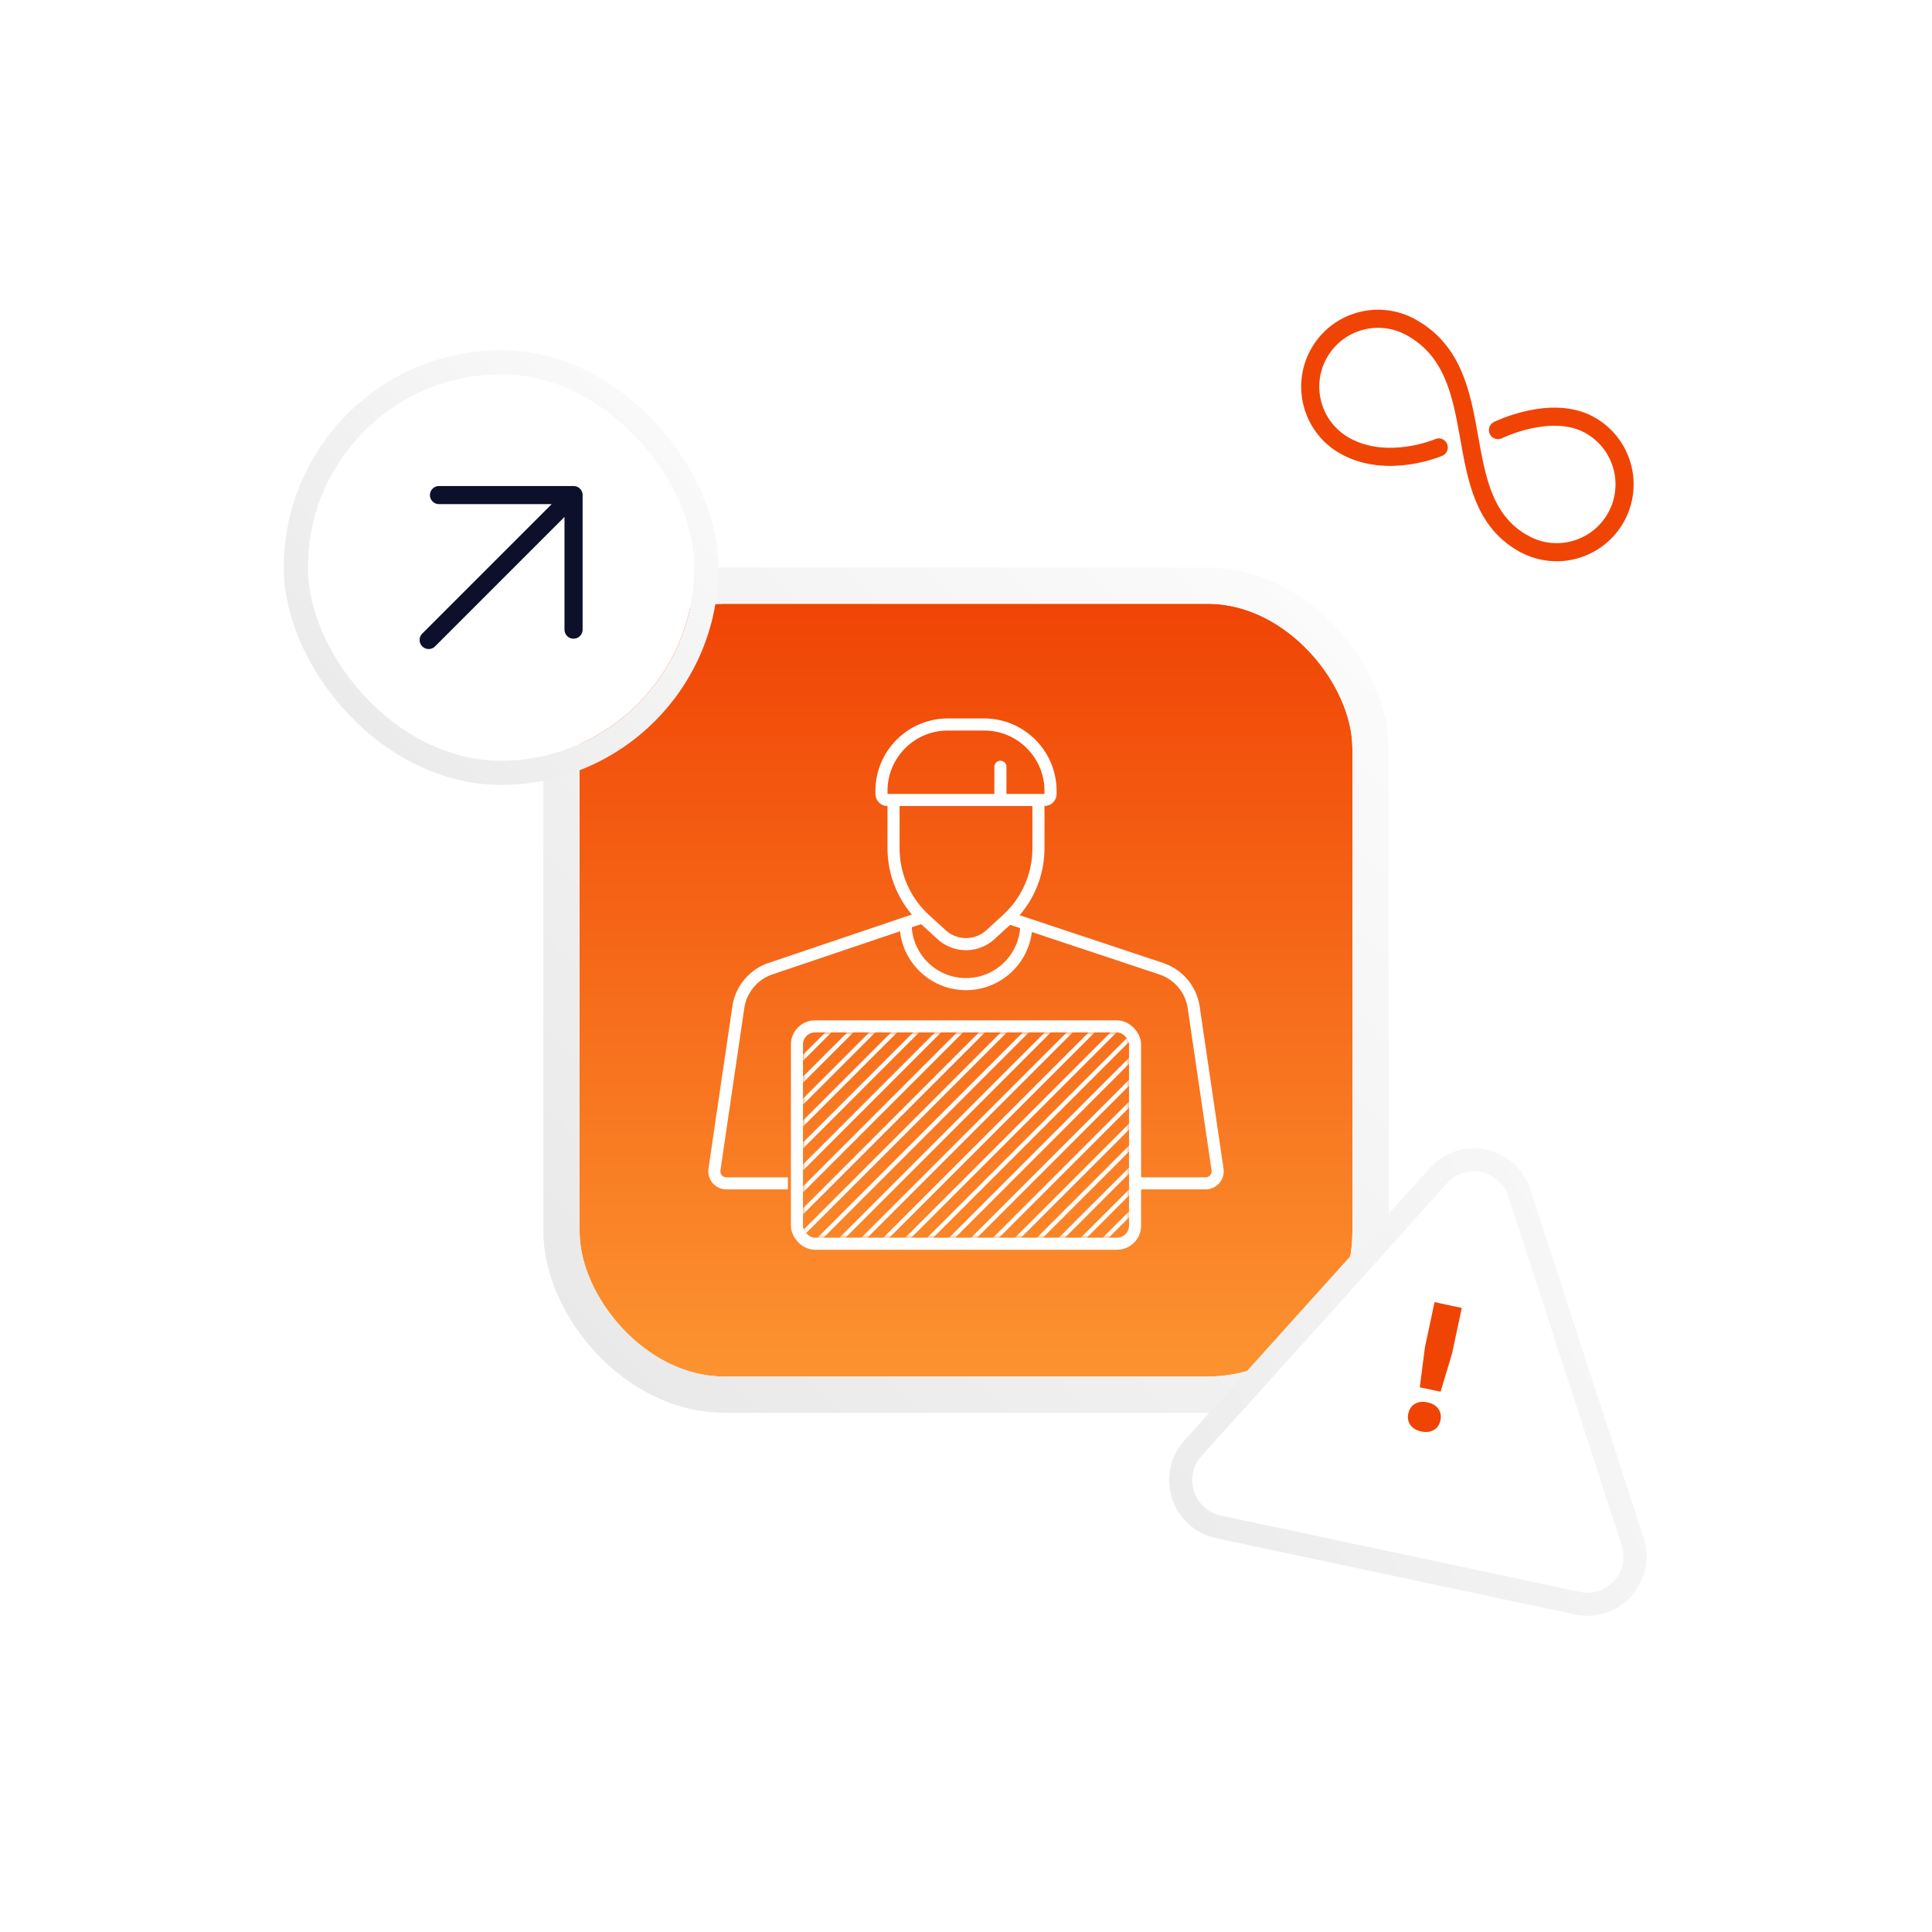 <svg fill="none" xmlns="http://www.w3.org/2000/svg" viewBox="0 0 320 320">
    <g filter="url(#a)">
        <rect x="96" y="96" width="128" height="128" rx="24" fill="url(#b)" />
        <path
            d="M130.5 192H120.316a2 2 0 0 1-1.979-2.291l3.95-26.862a8 8 0 0 1 5.355-6.415L152.6 148m35.9 44H199.684a2 2 0 0 0 1.979-2.291l-3.946-26.836a8.005 8.005 0 0 0-5.39-6.428L166.938 148"
            stroke="#fff" stroke-width="2" stroke-linejoin="round" />
        <rect x="132" y="166" width="56" height="36" rx="3" stroke="#fff" stroke-width="2" />
        <mask id="c" style="mask-type:alpha" maskUnits="userSpaceOnUse" x="133" y="167" width="54" height="34">
            <path d="M186 201h-52a1 1 0 0 1-1-1v-32a1 1 0 0 1 1-1h52a1 1 0 0 1 1 1v32a1 1 0 0 1-1 1Z" fill="#C4C4C4" />
        </mask>
        <g mask="url(#c)" stroke="#fff" stroke-width=".706">
            <path
                d="M60.918 377.741 497.029-58.37M64.559 377.741 500.67-58.37M68.191 377.741 504.302-58.37M71.824 377.741 507.935-58.37M75.457 377.741 511.568-58.37M79.094 377.741 515.205-58.37M82.727 377.741 518.837-58.37M86.36 377.741 522.47-58.37M89.992 377.741 526.103-58.37M93.625 377.741 529.736-58.37M97.262 377.741 533.373-58.37M100.895 377.741 537.005-58.37M104.531 377.741 540.642-58.37M108.168 377.741 544.279-58.37M111.801 377.741 547.912-58.37M115.434 377.741 551.545-58.37M119.074 377.741 555.185-58.37M122.707 377.741 558.818-58.37M126.34 377.741 562.451-58.37M129.973 377.741 566.084-58.37M133.602 377.741 569.712-58.37M137.234 377.741 573.345-58.37M140.871 377.741 576.982-58.37M144.504 377.741 580.615-58.37M148.141 377.741 584.252-58.37M151.777 377.741 587.888-58.37M155.41 377.741 591.521-58.37M159.047 377.741 595.158-58.37M162.676 377.741 598.787-58.37M166.316 377.741 602.427-58.37M169.949 377.741 606.06-58.37M173.582 377.741 609.693-58.37M177.219 377.741 613.33-58.37M57.29 377.741 493.4-58.37M53.652 377.741 489.763-58.37M50.016 377.741 486.127-58.37M46.383 377.741 482.494-58.37M42.746 377.741 478.857-58.37M39.113 377.741 475.224-58.37M35.477 377.741 471.587-58.37M31.844 377.741 467.955-58.37M28.21 377.741 464.323-58.37M24.578 377.741 460.69-58.37M20.941 377.741 457.052-58.37M17.309 377.741 453.42-58.37M13.676 377.741 449.787-58.37M10.043 377.741 446.154-58.37M6.406 377.741 442.517-58.37M2.773 377.741 438.884-58.37M-.86 377.741 435.253-58.37M-4.496 377.741 431.615-58.37M-8.133 377.741 427.978-58.37M-11.766 377.741 424.345-58.37M-15.398 377.741 420.712-58.37M-19.033 377.741 417.078-58.37M-22.666 377.741 413.445-58.37M-26.3 377.741 409.81-58.37M-29.934 377.741 406.177-58.37M-33.572 377.741 402.539-58.37M-37.201 377.741 398.91-58.37M-40.836 377.741 395.275-58.37M-44.475 377.741 391.636-58.37M-48.107 377.741 388.003-58.37M-51.74 377.741 384.37-58.37M-55.375 377.741 380.736-58.37M-59.008 377.741 377.103-58.37M-62.643 377.741 373.468-58.37M-66.275 377.741 369.836-58.37M-69.91 377.741 366.2-58.37M-73.543 377.741 362.568-58.37M-77.182 377.741 358.93-58.37M-80.816 377.741 355.295-58.37M-84.45 377.741 351.663-58.37M-88.084 377.741 348.027-58.37M-91.717 377.741 344.394-58.37M-95.352 377.741 340.76-58.37M-98.984 377.741 337.127-58.37M-102.617 377.741 333.494-58.37M-106.256 377.741 329.855-58.37M-109.891 377.741 326.22-58.37M-113.523 377.741 322.587-58.37M-117.158 377.741 318.953-58.37M-120.791 377.741 315.32-58.37M-124.426 377.741 311.685-58.37M-128.059 377.741 308.052-58.37M-131.693 377.741 304.418-58.37M-135.332 377.741 300.779-58.37M-138.965 377.741 297.146-58.37M-142.6 377.741 293.511-58.37M-146.232 377.741 289.878-58.37M-149.865 377.741 286.246-58.37M-153.5 377.741 282.611-58.37M-157.133 377.741 278.978-58.37M-160.768 377.741 275.343-58.37M-164.4 377.741 271.711-58.37M-168.039 377.741 268.072-58.37M-171.674 377.741 264.437-58.37M-175.307 377.741 260.804-58.37M-178.941 377.741 257.17-58.37M-182.574 377.741 253.537-58.37M-186.213 377.741 249.898-58.37M-189.846 377.741 246.265-58.37M-193.48 377.741 242.63-58.37M-197.113 377.741 238.998-58.37M-200.748 377.741 235.363-58.37M-204.381 377.741 231.73-58.37M-208.016 377.741 228.095-58.37M-211.645 377.741 224.466-58.37M-215.283 377.741 220.828-58.37M-218.916 377.741 217.195-58.37M-222.551 377.741 213.56-58.37M-226.189 377.741 209.921-58.37M-229.818 377.741 206.293-58.37M-233.455 377.741 202.656-58.37M-237.09 377.741 199.021-58.37M-240.723 377.741 195.388-58.37M-244.357 377.741 191.753-58.37M-247.99 377.741 188.121-58.37M-251.625 377.741 184.486-58.37M-255.258 377.741 180.853-58.37M-258.893 377.741 177.218-58.37M-262.525 377.741 173.586-58.37M-266.16 377.741 169.951-58.37M-269.793 377.741 166.318-58.37M-273.432 377.741 162.679-58.37M-277.066 377.741 159.045-58.37M-280.699 377.741 155.412-58.37" />
        </g>
        <path
            d="M148 128.5v7.989c0 4.497 1.893 8.787 5.214 11.818l2.741 2.502a6 6 0 0 0 8.09 0l2.741-2.502A16.001 16.001 0 0 0 172 136.489V128.5"
            stroke="#fff" stroke-width="2" />
        <path d="M170 149c0 5.523-4.477 10-10 10s-10-4.477-10-10" stroke="#fff" stroke-width="2" />
        <path
            d="M165.699 128.5H147a1 1 0 0 1-1-1v-.5c0-6.075 4.925-11 11-11h6c6.075 0 11 4.925 11 11v.5a1 1 0 0 1-1 1h-7.301Zm0 0V123"
            stroke="#fff" stroke-width="2" stroke-linecap="round" stroke-linejoin="round" />
        <rect x="93" y="93" width="134" height="134" rx="27" stroke="url(#d)" stroke-width="6" />
    </g>
    <g filter="url(#e)">
        <rect x="51" y="58" width="64" height="64" rx="32" fill="#fff" />
        <path d="M72.71 78h22.287v22.286M71 102l24-24" stroke="#0D102B" stroke-width="3" stroke-linecap="round"
            stroke-linejoin="round" />
        <rect x="49" y="56" width="68" height="68" rx="34" stroke="url(#f)" stroke-width="4" />
    </g>
    <g filter="url(#g)">
        <path
            d="M239.664 192.51c3.09-3.433 8.738-2.232 10.165 2.161l18.772 57.773c1.427 4.393-2.436 8.683-6.954 7.723l-59.419-12.63c-4.518-.96-6.302-6.451-3.212-9.884l40.648-45.143Z"
            fill="#fff" />
        <path
            d="M251.647 194.08c-1.882-5.793-9.329-7.375-13.404-2.849l-40.647 45.143c-4.076 4.526-1.723 11.767 4.234 13.033l59.42 12.63c5.957 1.266 11.051-4.391 9.169-10.184l-18.772-57.773Z"
            stroke="url(#h)" stroke-width="3.823" />
    </g>
    <path
        d="m240.516 224.147-1.91 6.366-3.443-.732.845-6.592 1.597-7.512 4.508.958-1.597 7.512Zm-4.084 8.129c.814.173 1.415.529 1.801 1.07.387.54.503 1.175.348 1.906-.156.73-.52 1.263-1.093 1.599-.573.337-1.266.418-2.08.245-.814-.173-1.414-.529-1.801-1.07-.387-.54-.503-1.175-.347-1.906.155-.73.519-1.263 1.092-1.599.573-.337 1.267-.418 2.08-.245Z"
        fill="#F04405" />
    <path
        d="M252.445 90.081c-13.383-7.32-4.708-28.198-18.795-35.903-5.446-2.979-12.276-.979-15.255 4.467-2.979 5.446-.979 12.276 4.467 15.255 7.044 3.852 15.441.21 15.441.21"
        stroke="#F04405" stroke-width="3" stroke-linecap="round" stroke-linejoin="round" />
    <path
        d="M252.444 90.08c5.446 2.98 12.276.98 15.255-4.466 2.978-5.446.979-12.276-4.467-15.255-6.339-3.467-15.123.88-15.123.88"
        stroke="#F04405" stroke-width="3" stroke-linecap="round" stroke-linejoin="round" />
    <defs>
        <linearGradient id="b" x1="224" y1="96" x2="224" y2="250.921" gradientUnits="userSpaceOnUse">
            <stop stop-color="#F04405" />
            <stop offset="1" stop-color="#FFA439" />
        </linearGradient>
        <linearGradient id="d" x1="216.291" y1="36.039" x2="27.341" y2="219.033" gradientUnits="userSpaceOnUse">
            <stop stop-color="#fff" />
            <stop offset="1" stop-color="#E4E4E4" />
        </linearGradient>
        <linearGradient id="f" x1="111.146" y1="28.02" x2="16.67" y2="119.516" gradientUnits="userSpaceOnUse">
            <stop stop-color="#fff" />
            <stop offset="1" stop-color="#E4E4E4" />
        </linearGradient>
        <linearGradient id="h" x1="296.284" y1="150.258" x2="132.365" y2="253.014" gradientUnits="userSpaceOnUse">
            <stop stop-color="#fff" />
            <stop offset="1" stop-color="#E4E4E4" />
        </linearGradient>
        <filter id="a" x="86" y="90" width="148" height="148" filterUnits="userSpaceOnUse"
            color-interpolation-filters="sRGB">
            <feFlood flood-opacity="0" result="BackgroundImageFix" />
            <feColorMatrix in="SourceAlpha" values="0 0 0 0 0 0 0 0 0 0 0 0 0 0 0 0 0 0 127 0" result="hardAlpha" />
            <feOffset dy="4" />
            <feGaussianBlur stdDeviation="2" />
            <feColorMatrix values="0 0 0 0 0 0 0 0 0 0 0 0 0 0 0 0 0 0 0.25 0" />
            <feBlend in2="BackgroundImageFix" result="effect1_dropShadow_4079_48474" />
            <feBlend in="SourceGraphic" in2="effect1_dropShadow_4079_48474" result="shape" />
        </filter>
        <filter id="e" x="43" y="54" width="80" height="80" filterUnits="userSpaceOnUse"
            color-interpolation-filters="sRGB">
            <feFlood flood-opacity="0" result="BackgroundImageFix" />
            <feColorMatrix in="SourceAlpha" values="0 0 0 0 0 0 0 0 0 0 0 0 0 0 0 0 0 0 127 0" result="hardAlpha" />
            <feOffset dy="4" />
            <feGaussianBlur stdDeviation="2" />
            <feColorMatrix values="0 0 0 0 0 0 0 0 0 0 0 0 0 0 0 0 0 0 0.25 0" />
            <feBlend in2="BackgroundImageFix" result="effect1_dropShadow_4079_48474" />
            <feBlend in="SourceGraphic" in2="effect1_dropShadow_4079_48474" result="shape" />
        </filter>
        <filter id="g" x="190.152" y="186.697" width="86.071" height="84.416" filterUnits="userSpaceOnUse"
            color-interpolation-filters="sRGB">
            <feFlood flood-opacity="0" result="BackgroundImageFix" />
            <feColorMatrix in="SourceAlpha" values="0 0 0 0 0 0 0 0 0 0 0 0 0 0 0 0 0 0 127 0" result="hardAlpha" />
            <feOffset dy="3.492" />
            <feGaussianBlur stdDeviation="1.746" />
            <feColorMatrix values="0 0 0 0 0 0 0 0 0 0 0 0 0 0 0 0 0 0 0.25 0" />
            <feBlend in2="BackgroundImageFix" result="effect1_dropShadow_4079_48474" />
            <feBlend in="SourceGraphic" in2="effect1_dropShadow_4079_48474" result="shape" />
        </filter>
    </defs>
</svg>